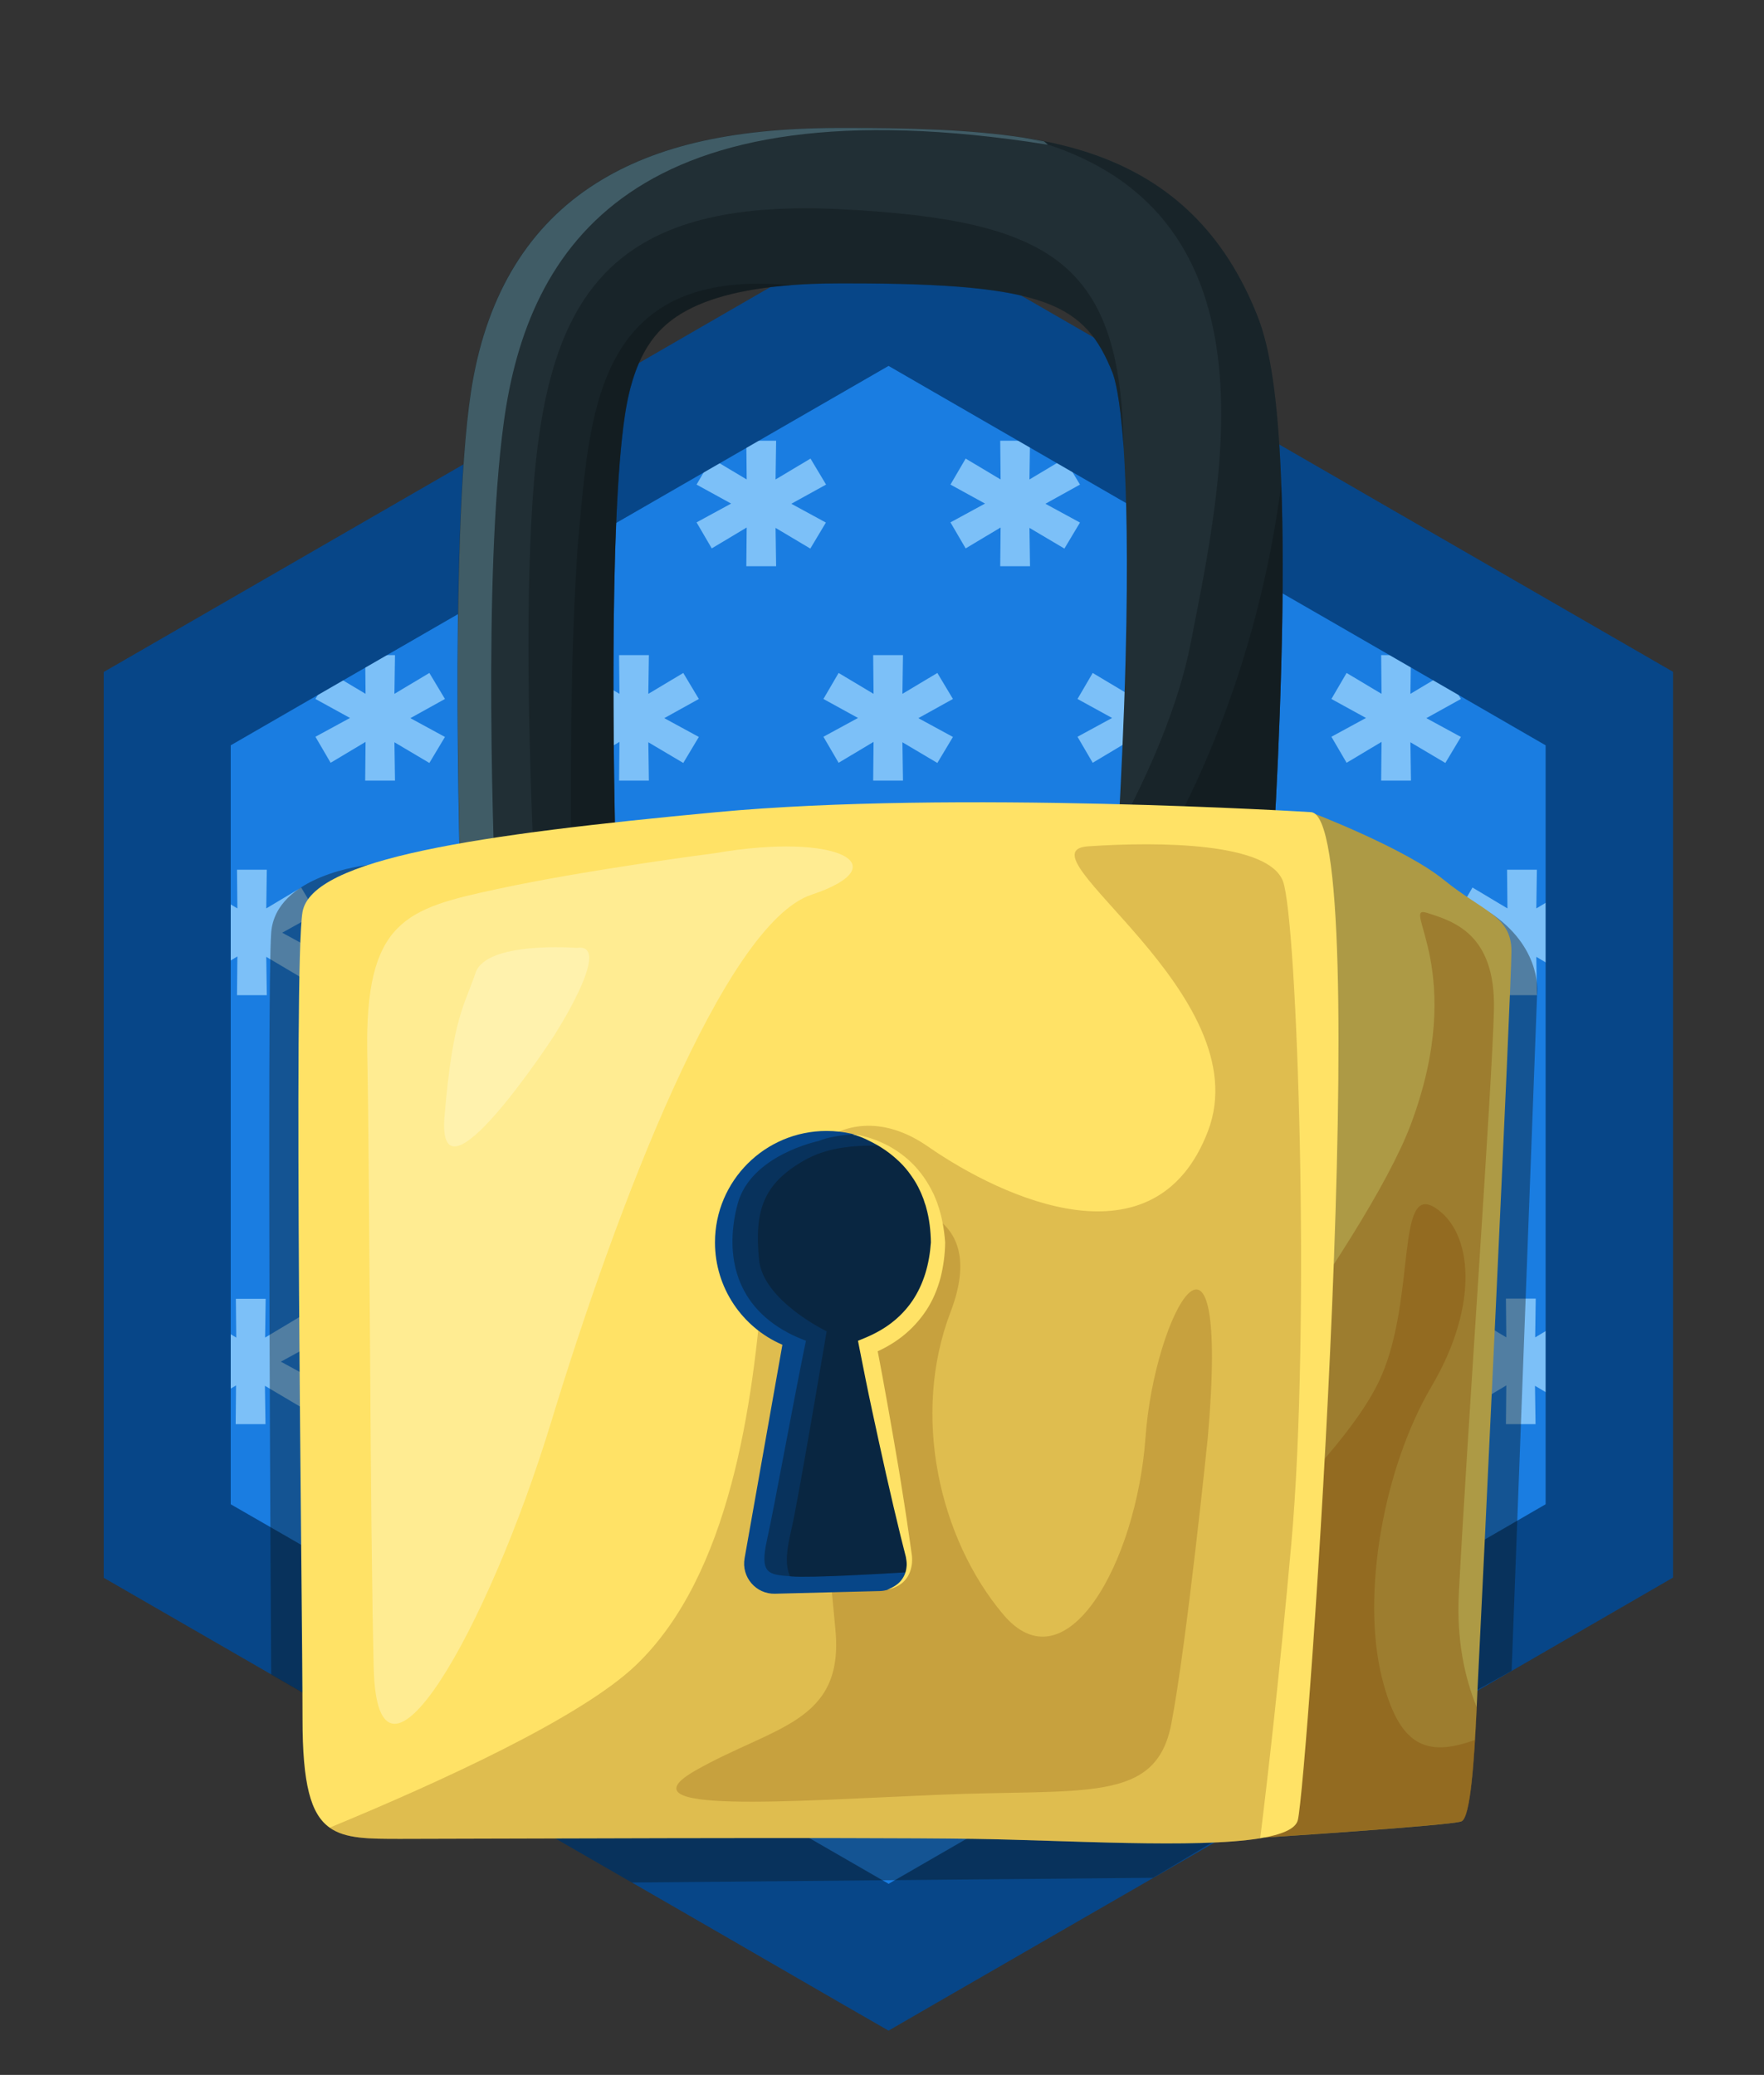 <?xml version="1.0" encoding="utf-8"?>
<!-- Generator: Adobe Illustrator 25.0.1, SVG Export Plug-In . SVG Version: 6.00 Build 0)  -->
<svg version="1.1" xmlns="http://www.w3.org/2000/svg" xmlns:xlink="http://www.w3.org/1999/xlink" x="0px" y="0px"
	 viewBox="0 0 928.9 1092.7" style="enable-background:new 0 0 928.9 1092.7;" xml:space="preserve">
<rect x="0" y="0" width="928.9" height="1092.7" fill="#333333" stroke="none"/>
<style type="text/css">
	.st0{fill:#1A7DE1;}
	.st1{fill:#7CC0F8;}
	.st2{fill:#074688;}
	.st3{opacity:0.38;fill:#0B1316;}
	.st4{fill:#212F35;}
	.st5{fill:#0B1316;}
	.st6{opacity:0.38;fill:#74A6B5;}
	.st7{fill:#AD9A45;}
	.st8{opacity:0.38;fill:#84510D;}
	.st9{fill:#FFE266;}
	.st10{opacity:0.26;fill:#84510D;}
	.st11{opacity:0.38;fill:#FFFCDC;}
</style>
<g id="Layer_1">
	<g id="Layer_4_1_">
		<g>
			<g>
				<polygon class="st0" points="491.8,161 100.4,366.2 100.4,792 482.8,1022 856.5,801.6 847.5,373.2 				"/>
			</g>
		</g>
	</g>
</g>
<g id="Layer_15">
	<g>
		<g>
			<g>
				<path class="st1" d="M416.7,265.3l18.2,9.9l-8.2,13.7L408.4,278l0.3,20.2H393l0.2-20.4l-18.4,11l-8-13.7l18.2-9.9l-18.2-10
					l8-13.7l18.4,11l-0.2-20.4h15.7l-0.3,20.4l18.4-11l8.2,13.7L416.7,265.3z"/>
			</g>
		</g>
		<g>
			<g>
				<path class="st1" d="M550.5,265.3l18.2,9.9l-8.2,13.7L542.1,278l0.3,20.2h-15.7l0.2-20.4l-18.4,11l-8-13.7l18.2-9.9l-18.2-10
					l8-13.7l18.4,11l-0.2-20.4h15.7l-0.3,20.4l18.4-11l8.2,13.7L550.5,265.3z"/>
			</g>
		</g>
		<g>
			<g>
				<path class="st1" d="M216.1,378.2l18.2,9.9l-8.2,13.7l-18.4-10.9l0.3,20.2h-15.7l0.2-20.4l-18.4,11l-8-13.7l18.2-9.9l-18.2-10
					l8-13.7l18.4,11l-0.2-20.4H208l-0.3,20.4l18.4-11l8.2,13.7L216.1,378.2z"/>
			</g>
		</g>
		<g>
			<g>
				<path class="st1" d="M349.8,378.2l18.2,9.9l-8.2,13.7l-18.4-10.9l0.3,20.2h-15.7l0.2-20.4l-18.4,11l-8-13.7l18.2-9.9l-18.2-10
					l8-13.7l18.4,11l-0.2-20.4h15.7l-0.3,20.4l18.4-11l8.2,13.7L349.8,378.2z"/>
			</g>
		</g>
		<g>
			<g>
				<path class="st1" d="M483.6,378.2l18.2,9.9l-8.2,13.7l-18.4-10.9l0.3,20.2h-15.7l0.2-20.4l-18.4,11l-8-13.7l18.2-9.9l-18.2-10
					l8-13.7l18.4,11l-0.2-20.4h15.7l-0.3,20.4l18.4-11l8.2,13.7L483.6,378.2z"/>
			</g>
		</g>
		<g>
			<g>
				<path class="st1" d="M617.3,378.2l18.2,9.9l-8.2,13.7L609,390.9l0.3,20.2h-15.7l0.2-20.4l-18.4,11l-8-13.7l18.2-9.9l-18.2-10
					l8-13.7l18.4,11l-0.2-20.4h15.7l-0.3,20.4l18.4-11l8.2,13.7L617.3,378.2z"/>
			</g>
		</g>
		<g>
			<g>
				<path class="st1" d="M751.1,378.2l18.2,9.9l-8.2,13.7l-18.4-10.9l0.3,20.2h-15.7l0.2-20.4l-18.4,11l-8-13.7l18.2-9.9l-18.2-10
					l8-13.7l18.4,11l-0.2-20.4h15.7l-0.3,20.4l18.4-11l8.2,13.7L751.1,378.2z"/>
			</g>
		</g>
		<g>
			<g>
				<path class="st1" d="M148.6,491.2l18.2,9.9l-8.2,13.7l-18.4-10.9l0.3,20.2h-15.7l0.2-20.4l-18.4,11l-8-13.7l18.2-9.9l-18.2-10
					l8-13.7l18.4,11l-0.2-20.4h15.7l-0.3,20.4l18.4-11l8.2,13.7L148.6,491.2z"/>
			</g>
		</g>
		<g>
			<g>
				<path class="st1" d="M282.3,491.2l18.2,9.9l-8.2,13.7L274,503.9l0.3,20.2h-15.7l0.2-20.4l-18.4,11l-8-13.7l18.2-9.9l-18.2-10
					l8-13.7l18.4,11l-0.2-20.4h15.7l-0.3,20.4l18.4-11l8.2,13.7L282.3,491.2z"/>
			</g>
		</g>
		<g>
			<g>
				<path class="st1" d="M416.1,491.2l18.2,9.9l-8.2,13.7l-18.4-10.9l0.3,20.2h-15.7l0.2-20.4l-18.4,11l-8-13.7l18.2-9.9l-18.2-10
					l8-13.7l18.4,11l-0.2-20.4h15.7l-0.3,20.4l18.4-11l8.2,13.7L416.1,491.2z"/>
			</g>
		</g>
		<g>
			<g>
				<path class="st1" d="M549.8,491.2l18.2,9.9l-8.2,13.7l-18.4-10.9l0.3,20.2h-15.7l0.2-20.4l-18.4,11l-8-13.7l18.2-9.9l-18.2-10
					l8-13.7l18.4,11l-0.2-20.4h15.7l-0.3,20.4l18.4-11l8.2,13.7L549.8,491.2z"/>
			</g>
		</g>
		<g>
			<g>
				<path class="st1" d="M683.6,491.2l18.2,9.9l-8.2,13.7l-18.4-10.9l0.3,20.2h-15.7l0.2-20.4l-18.4,11l-8-13.7l18.2-9.9l-18.2-10
					l8-13.7l18.4,11l-0.2-20.4h15.7l-0.3,20.4l18.4-11l8.2,13.7L683.6,491.2z"/>
			</g>
		</g>
		<g>
			<g>
				<path class="st1" d="M817.4,491.2l18.2,9.9l-8.2,13.7L809,503.9l0.3,20.2h-15.7l0.2-20.4l-18.4,11l-8-13.7l18.2-9.9l-18.2-10
					l8-13.7l18.4,11l-0.2-20.4h15.7l-0.3,20.4l18.4-11l8.2,13.7L817.4,491.2z"/>
			</g>
		</g>
		<g>
			<g>
				<path class="st1" d="M215.4,604.2l18.2,9.9l-8.2,13.7l-18.4-10.9l0.3,20.2h-15.7l0.2-20.4l-18.4,11l-8-13.7l18.2-9.9l-18.2-10
					l8-13.7l18.4,11l-0.2-20.4h15.7l-0.3,20.4l18.4-11l8.2,13.7L215.4,604.2z"/>
			</g>
		</g>
		<g>
			<g>
				<path class="st1" d="M349.2,604.2l18.2,9.9l-8.2,13.7l-18.4-10.9l0.3,20.2h-15.7l0.2-20.4l-18.4,11l-8-13.7l18.2-9.9l-18.2-10
					l8-13.7l18.4,11l-0.2-20.4h15.7l-0.3,20.4l18.4-11l8.2,13.7L349.2,604.2z"/>
			</g>
		</g>
		<g>
			<g>
				<path class="st1" d="M483,604.2l18.2,9.9l-8.2,13.7l-18.4-10.9l0.3,20.2h-15.7l0.2-20.4l-18.4,11l-8-13.7l18.2-9.9l-18.2-10
					l8-13.7l18.4,11l-0.2-20.4h15.7l-0.3,20.4l18.4-11l8.2,13.7L483,604.2z"/>
			</g>
		</g>
		<g>
			<g>
				<path class="st1" d="M616.7,604.2l18.2,9.9l-8.2,13.7l-18.4-10.9l0.3,20.2H593l0.2-20.4l-18.4,11l-8-13.7l18.2-9.9l-18.2-10
					l8-13.7l18.4,11l-0.2-20.4h15.7l-0.3,20.4l18.4-11l8.2,13.7L616.7,604.2z"/>
			</g>
		</g>
		<g>
			<g>
				<path class="st1" d="M750.5,604.2l18.2,9.9l-8.2,13.7l-18.4-10.9l0.3,20.2h-15.7l0.2-20.4l-18.4,11l-8-13.7l18.2-9.9l-18.2-10
					l8-13.7l18.4,11l-0.2-20.4h15.7l-0.3,20.4l18.4-11l8.2,13.7L750.5,604.2z"/>
			</g>
		</g>
		<g>
			<g>
				<path class="st1" d="M147.9,717.1l18.2,9.9l-8.2,13.7l-18.4-10.9l0.3,20.2h-15.7l0.2-20.4l-18.4,11L98,727l18.2-9.9l-18.2-10
					l8-13.7l18.4,11l-0.2-20.4h15.7l-0.3,20.4l18.4-11l8.2,13.7L147.9,717.1z"/>
			</g>
		</g>
		<g>
			<g>
				<path class="st1" d="M281.7,717.1l18.2,9.9l-8.2,13.7l-18.4-10.9l0.3,20.2H258l0.2-20.4l-18.4,11l-8-13.7l18.2-9.9l-18.2-10
					l8-13.7l18.4,11l-0.2-20.4h15.7l-0.3,20.4l18.4-11l8.2,13.7L281.7,717.1z"/>
			</g>
		</g>
		<g>
			<g>
				<path class="st1" d="M415.4,717.1l18.2,9.9l-8.2,13.7l-18.4-10.9l0.3,20.2h-15.7l0.2-20.4l-18.4,11l-8-13.7l18.2-9.9l-18.2-10
					l8-13.7l18.4,11l-0.2-20.4h15.7l-0.3,20.4l18.4-11l8.2,13.7L415.4,717.1z"/>
			</g>
		</g>
		<g>
			<g>
				<path class="st1" d="M549.2,717.1l18.2,9.9l-8.2,13.7l-18.4-10.9l0.3,20.2h-15.7l0.2-20.4l-18.4,11l-8-13.7l18.2-9.9l-18.2-10
					l8-13.7l18.4,11l-0.2-20.4h15.7l-0.3,20.4l18.4-11l8.2,13.7L549.2,717.1z"/>
			</g>
		</g>
		<g>
			<g>
				<path class="st1" d="M683,717.1l18.2,9.9l-8.2,13.7l-18.4-10.9l0.3,20.2h-15.7l0.2-20.4l-18.4,11l-8-13.7l18.2-9.9l-18.2-10
					l8-13.7l18.4,11l-0.2-20.4h15.7l-0.3,20.4l18.4-11l8.2,13.7L683,717.1z"/>
			</g>
		</g>
		<g>
			<g>
				<path class="st1" d="M816.7,717.1l18.2,9.9l-8.2,13.7l-18.4-10.9l0.3,20.2H793l0.2-20.4l-18.4,11l-8-13.7l18.2-9.9l-18.2-10
					l8-13.7l18.4,11l-0.2-20.4h15.7l-0.3,20.4l18.4-11l8.2,13.7L816.7,717.1z"/>
			</g>
		</g>
		<g>
			<g>
				<path class="st1" d="M214.8,830.1L233,840l-8.2,13.7l-18.4-10.9l0.3,20.2h-15.7l0.2-20.4l-18.4,11l-8-13.7l18.2-9.9l-18.2-10
					l8-13.7l18.4,11l-0.2-20.4h15.7l-0.3,20.4l18.4-11l8.2,13.7L214.8,830.1z"/>
			</g>
		</g>
		<g>
			<g>
				<path class="st1" d="M348.6,830.1l18.2,9.9l-8.2,13.7l-18.4-10.9l0.3,20.2h-15.7l0.2-20.4l-18.4,11l-8-13.7l18.2-9.9l-18.2-10
					l8-13.7l18.4,11l-0.2-20.4h15.7l-0.3,20.4l18.4-11l8.2,13.7L348.6,830.1z"/>
			</g>
		</g>
		<g>
			<g>
				<path class="st1" d="M482.3,830.1l18.2,9.9l-8.2,13.7L474,842.8l0.3,20.2h-15.7l0.2-20.4l-18.4,11l-8-13.7l18.2-9.9l-18.2-10
					l8-13.7l18.4,11l-0.2-20.4h15.7l-0.3,20.4l18.4-11l8.2,13.7L482.3,830.1z"/>
			</g>
		</g>
		<g>
			<g>
				<path class="st1" d="M616.1,830.1l18.2,9.9l-8.2,13.7l-18.4-10.9l0.3,20.2h-15.7l0.2-20.4l-18.4,11l-8-13.7l18.2-9.9l-18.2-10
					l8-13.7l18.4,11l-0.2-20.4h15.7l-0.3,20.4l18.4-11l8.2,13.7L616.1,830.1z"/>
			</g>
		</g>
		<g>
			<g>
				<path class="st1" d="M749.8,830.1L768,840l-8.2,13.7l-18.4-10.9l0.3,20.2h-15.7l0.2-20.4l-18.4,11l-8-13.7l18.2-9.9l-18.2-10
					l8-13.7l18.4,11l-0.2-20.4h15.7l-0.3,20.4l18.4-11l8.2,13.7L749.8,830.1z"/>
			</g>
		</g>
	</g>
</g>
<g id="Layer_14">
	<g>
		<g>
			<g>
				<path class="st2" d="M707.4,853.7c1.2,2.3,2.2,3.6,2.9,4.4c5.1-2.8,10.3-9.1,12.7-12.1c0.7-0.8,1.3-1.7,2-2.5L707.4,853.7z
					 M572.9,937.2c-0.8,1.3-1.7,2.7-2.5,4.1c3,1,5.6,3.3,6.9,6.5c0.7,1.5,1,3.1,1,4.7c3.6-5.8,7.8-11,12.9-15.8
					c7.4-8.7,14.3-18.5,20.9-28l-32.9,19C577.2,930.7,575,933.8,572.9,937.2z M360.5,930.1l-32.8-19c6.1,8.7,12.4,17.6,19.2,25.5
					c2.7,2.5,5.2,5.2,7.4,8l6.2,3.7c0.1-0.2,0.2-0.4,0.3-0.6c1.3-3.1,3.9-5.4,6.9-6.5c-0.8-1.4-1.6-2.8-2.5-4.1
					C363.6,934.7,362.1,932.4,360.5,930.1z M227.9,858.2c0.6-0.7,1.3-1.7,2.2-3.3l-14.8-8.5C217.8,849.3,223,855.5,227.9,858.2z
					 M719.2,260.4l-5.5-3.2L467.8,115.3l-244.1,141l-5.2,3L54.6,353.9v477l148.9,85.9l62.5,36.1l77.7,44.8l37.6,21.7l31.3,18.1
					l30.1,17.4l25.2,14.5l26.1-15.1l31.4-18.1l31.7-18.3l38-21.9l79.4-45.8l61.5-35.5L881,830.8v-477L719.2,260.4z M707.4,853.7
					l-29.2,16.9l-2.7,1.6l-63.2,36.5l-32.9,19l-109.1,63l-1.9,1.1l-0.4,0.3l-107.3-61.9l-32.8-19L262,873.2l-2.7-1.6l-29.2-16.8
					l-14.8-8.5l-62-35.8l-31.8-18.3V392.5l113.8-65.7l36.3-20.9l196.3-113.2L665.8,307l36.3,20.9l111.8,64.6v399.7L786.6,808
					l-61.7,35.6L707.4,853.7z M215.4,846.3c2.5,3,7.6,9.2,12.5,11.8c0.6-0.7,1.3-1.7,2.2-3.3L215.4,846.3z M365.2,937.2
					c-1.6-2.5-3.1-4.8-4.7-7.1l-32.8-19c6.1,8.7,12.4,17.6,19.2,25.5c2.7,2.5,5.2,5.2,7.4,8l6.2,3.7c0.1-0.2,0.2-0.4,0.3-0.6
					c1.3-3.1,3.9-5.4,6.9-6.5C366.9,939.9,366,938.5,365.2,937.2z M579.3,927.7c-2.1,3-4.2,6.2-6.4,9.5c-0.8,1.3-1.7,2.7-2.5,4.1
					c3,1,5.6,3.3,6.9,6.5c0.7,1.5,1,3.1,1,4.7c3.6-5.8,7.8-11,12.9-15.8c7.4-8.7,14.3-18.5,20.9-28L579.3,927.7z M707.4,853.7
					c1.2,2.3,2.2,3.6,2.9,4.4c5.1-2.8,10.3-9.1,12.7-12.1c0.7-0.8,1.3-1.7,2-2.5L707.4,853.7z"/>
			</g>
		</g>
	</g>
</g>
<g id="Layer_16">
	<path class="st3" d="M193.3,455.6c0,0-48.2,5.1-50.5,35.6c-2.3,30.4,0,390.7,0,390.7l30.8,17.8L222.7,797l18.3-79.7l3.4-62.9"/>
	<path class="st3" d="M292.3,968.1l40.4,23.3l274.5-2.5l41.4-24.8l10.9-15.7c0,0,10.9-12.9-25.2-18.7c-36.2-5.8-57.5-9-57.5-9
		l-115.9-2.6l-84.3-3.2"/>
	<path class="st3" d="M739.5,911.1l56.5-31.2l13.4-355.8c0,0,3.3-23.3-22.6-42c-26-18.7-47.2,33.3-47.2,33.3V911.1"/>
</g>
<g id="Layer_6">
	<g>
		<path class="st4" d="M674.7,350.5c-1.8,67.6-6.2,127.6-6.4,130.1l-81.8-6c0-0.3,1.1-15,2.4-37.6c1.3-23.5,2.9-55.5,3.8-89
			c1.4-54,0.5-89.2-1-112c-1.9-27.9-4.9-37.2-5.8-39.6c-14.5-36.3-34.8-47.2-138.8-47.2c-1.8,0-3.6,0-5.5,0
			c-40.1,0.1-67.9,5.8-85.2,17.3c-10.1,6.8-22.4,18.8-27.4,52.1c-9,59.8-5.5,211-4.3,255.5h0.4V488l-27.7,0.5l-35.9,0.6l-18.4,0.3
			c-0.3-8.4-7-205.4,4.8-283c7.4-48.7,28.5-85,62.9-108c31.5-21,72.9-31,130.4-31.1c38.5-0.1,70.3,0.9,97.6,5.1
			c3.7,0.6,7.3,1.2,10.8,1.9c9.4,1.9,18.2,4.2,26.6,7.1C616.9,95.7,645,123.3,662,166C669.1,183.7,678.1,222.1,674.7,350.5z"/>
	</g>
</g>
<g id="Layer_8">
	<path class="st3" d="M591.7,236v0.1c-1.9-27.9-4.9-37.2-5.8-39.6c-14.5-36.3-34.8-47.2-138.8-47.2c-1.8,0-3.6,0-5.5,0
		c-9,0-17.3,0.3-25,0.9h0c-26.9,2-46.7,7.5-60.1,16.4c-10.1,6.8-22.4,18.8-27.4,52.1c-8.5,55.9-6,191.7-4.6,245.5
		c0.1,3.7,0.2,7.1,0.3,10h0.4V488l-27.7,0.5l-10.3,69.9c0,0-17.2-224.3-3.8-325.6c11.4-86.1,48.8-128.3,159.9-122.6
		C554.3,116,590.3,138.6,591.7,236z"/>
	<path class="st3" d="M674.7,350.5c-1.8,67.6-6.2,127.6-6.4,130.1l-68.5-5l-13.2-1c0-0.3,1.1-15,2.4-37.6
		c16.2-30.3,31.7-65.6,38.1-98.8c16.3-84.3,50.6-230.8-88.2-265.8c13.5,2.1,25.9,5,37.4,9.1C616.9,95.7,645,123.3,662,166
		c4.9,12.2,10.7,34.2,12.7,88.9C675.6,279.5,675.8,310.7,674.7,350.5z"/>
	<path class="st3" d="M416.6,150.2c-26.9,2-46.7,7.5-60.1,16.4c-10.1,6.8-22.4,18.8-27.4,52.1c-8.5,55.9-6,191.7-4.6,245.5
		l-23.2-4.1c-0.7,5.2-2.2-116.5,3.7-181.7C311,213.2,316.2,140.8,416.6,150.2z"/>
	<path class="st5" d="M596.5,471.2L596.5,471.2C596.5,471.2,596.5,471.2,596.5,471.2z"/>
	<path class="st3" d="M674.7,350.5c-1.8,67.6-6.2,127.6-6.4,130.1l-68.5-5l-3.3-4.4c1.6-1.5,61.1-83.8,78.2-216.3
		C675.6,279.5,675.8,310.7,674.7,350.5z"/>
	<path class="st6" d="M551.8,76.2c-218.1-34.6-273.9,53.6-286.5,146.1c-11.1,80.8-5.3,231.6-3.7,266.9l-18.4,0.3
		c-0.3-8.4-7-205.4,4.8-283c7.4-48.7,28.5-85,62.9-108c31.5-21,72.9-31,130.4-31.1c38.5-0.1,70.3,0.9,97.6,5.1
		c3.7,0.6,7.3,1.2,10.8,1.9C550.4,74.9,551.1,75.5,551.8,76.2z"/>
</g>
<g id="Layer_5">
	<path class="st7" d="M795.9,500.9c0,18.3-16.1,354.9-17.6,383.5c-0.2,4.6-0.5,9.6-0.7,14.8c-1.3,26.9-3.2,58.2-8.1,60
		c-5.9,2.2-103.5,8.5-103.5,8.5l-1.4-62l-3-180.4l-2.2-133.4l30.7-164.2c0,0,50,19,70.5,35.9C781.3,480.3,795.9,482.5,795.9,500.9z"
		/>
</g>
<g id="Layer_11">
	<path class="st8" d="M768.2,839.3c-1.2,24,2.9,43.8,9.5,59.9c-0.3,5.6-0.6,11.5-0.9,17.2c-1.3,21.5-3.3,41.4-7.1,42.8
		c-5.9,2.2-103.5,8.5-103.5,8.5l-1.4-62L663,803.9l-1.3-78.6c36.1-50.5,69.3-101.5,81.2-133.1c30.3-80.9-5.9-116,8.4-111.5
		s36.2,11.2,35.4,50.8C785.8,571,772.4,758,768.2,839.3z"/>
	<path class="st8" d="M776.7,916.3c-1.3,21.5-3.3,41.4-7.1,42.8c-5.9,2.2-103.5,8.5-103.5,8.5l-1.4-62L663,803.9
		c21.8-20.6,53.5-53.5,64.7-79.9c17.7-41.7,7.6-100.7,27.8-88.1c20.2,12.6,23.6,51.4-1.7,94.3c-25.3,43-37,109.5-26.1,153.3
		C736.7,919.3,750.7,925.7,776.7,916.3z"/>
</g>
<g id="Layer_4">
	<path class="st9" d="M683.4,958.6c-1.2,4.6-8.5,7.6-19.8,9.5c-33.6,5.5-102.5,1-150.7,0.3c-64.3-1-265,0-302,0
		c-16.8,0-29,0-37.3-5.9c-10-7.1-14.3-22.8-14.3-57.4c0-63.3-4.9-396.5,0-424.8c4.9-28.3,93.5-40.9,218.2-52.6
		c124.7-11.7,312.8,0,312.8,0C724.5,429.4,688.3,940.1,683.4,958.6z"/>
</g>
<g id="Layer_12">
	<path class="st10" d="M680,812.9c-6.3,70.1-12.5,123.8-16.4,155.2c-33.6,5.5-102.5,1-150.7,0.3c-64.3-1-265,0-302,0
		c-16.8,0-29,0-37.3-5.9c57.6-23.8,132.6-58,161.4-85.7c49.4-47.4,61.7-137.1,66.9-205.5c5.2-68.3,46.4-95.5,86.6-67.6
		c40.2,27.9,120,64.2,147.6-8c27.5-72.2-101.2-147.4-63.1-150c38.1-2.6,95-1.9,102.6,18.4C683.1,484.4,690.3,697.6,680,812.9z"/>
	<path class="st10" d="M636,757.2c0,0-11.1,108.4-19.2,150.6s-45.3,34.1-122.8,37.4c-77.5,3.2-168.8,10.5-127.6-12.9
		s78.3-25,73.5-74.3c-4.8-49.3-9.7-106.3,0-141.2c9.7-34.9,31.6-62.3,31.6-62.3l-0.8-20.3c0,0,50.9,1.6,29.9,56.6
		c-21,54.9-5.7,119.6,27.5,159.2c33.1,39.6,70.3-26.7,75.1-92.9C607.9,690.7,647.9,621,636,757.2z"/>
</g>
<g id="Layer_9">
	<path class="st11" d="M376.6,449.3c0,0-66.9,8.6-114.8,18.9c-47.9,10.3-69.8,16.4-68.4,86.9c1.4,70.5,1.4,243.6,3.4,323.6
		c2.1,80,59.5-18.5,93.7-130.7s91-261.5,136.8-276.8C473.2,455.9,441.7,438.1,376.6,449.3z"/>
	<path class="st11" d="M303.7,499.2c0,0-47.7-3.8-53.3,13.2c-5.6,16.9-11.9,22.6-16.3,75.3c-4.4,52.7,57.1-41.4,57.1-41.4
		S323.8,496.1,303.7,499.2z"/>
</g>
<g id="Layer_7">
	<path class="st2" d="M493.9,654.4c0,24.7-15.3,45.9-37,54.5c-6.7,2.7-14,4.1-21.7,4.1c-4.1,0-8.2-0.4-12.1-1.3
		c-3.9-0.8-7.7-2-11.3-3.6c-20.8-9-35.3-29.8-35.3-53.8c0-32.4,26.3-58.7,58.7-58.7c4.6,0,9.1,0.5,13.4,1.5
		C474.6,603.3,493.9,626.6,493.9,654.4z"/>
	<path class="st2" d="M477.6,827.9c-2.3,5.6-7.7,9.8-14.3,10l-55.2,1.4c-10,0.3-17.8-8.8-16-18.7l19.9-112.4l1-5.9l2.2-0.5l38.9-8
		l2.9,15l21.5,110C479.1,822.1,478.7,825.2,477.6,827.9z"/>
</g>
<g id="Layer_10">
	<path class="st3" d="M478.5,819c0.6,3.2,0.3,6.3-0.9,9c-13.1,0.8-50.7,3-60.5,2.2c-0.4,0-0.8-0.1-1.1-0.1
		c-11.2-0.9-16.1-1.1-12.1-19.2c3.9-17.5,13-68.1,19.3-99c0.4-2,0.8-4,1.2-5.8c-3.3-1.3-6.4-2.6-9.2-4.1
		c-30-15.8-33.1-44.2-26.8-67.9c6.9-25.9,42.6-33.2,42.6-33.2c4.9-2,11.1-3,17.7-3.5c5.4,1.3,10.4,3.2,15.1,5.8
		c18,10,30.2,29.2,30.2,51.3c0,24.7-15.3,45.9-37,54.5L478.5,819z"/>
	<path class="st3" d="M457,709l21.5,110c0.6,3.2,0.3,6.3-0.9,9c-13.1,0.8-50.7,3-60.5,2.2c-0.4,0-0.8-0.1-1.1-0.1
		c-2.9-6.5-1.5-15,0.6-24c3.4-14,18.7-105,18.7-105s-33.5-16.1-35.6-37.7c-2.5-25.8,2.2-39.6,22.9-51.8c14.2-8.4,29.5-8.2,41.2-8.4
		c18,10,30.2,29.2,30.2,51.3C493.9,679.2,478.6,700.3,457,709z"/>
	<path class="st5" d="M496.4,581.6l-0.1,0.1C496.3,581.6,496.4,581.6,496.4,581.6z"/>
</g>
<g id="Layer_13">
	<g>
		<path class="st9" d="M448.6,597.3c6.6,0.7,13,2.9,19,6c5.9,3.2,11.5,7.5,15.9,12.8c2.2,2.6,4.2,5.5,5.9,8.5
			c0.9,1.5,1.6,3.1,2.4,4.6c0.6,1.6,1.4,3.2,1.9,4.8c2.3,6.5,3.5,13.4,4,20.3l0,0.1l0,0.2c-0.1,6.1-0.9,12.2-2.4,18.2
			c-1.6,6-4,11.9-7.5,17.2c-3.5,5.3-7.8,10-12.8,13.9c-5,3.9-10.5,6.9-16.2,9.2l2.7-5c2.2,11.1,4.2,22.3,6.2,33.4
			c2,11.2,3.9,22.3,5.8,33.5c1.8,11.2,3.6,22.4,5.2,33.7l1.2,8.4l0.3,2.2c0.1,0.8,0.1,1.5,0.1,2.3c0,1.5-0.2,3-0.6,4.5
			c-0.7,3-2.4,5.7-4.7,7.6c-2.3,1.9-5.1,2.9-7.9,3.5c2.7-1,5.2-2.4,7-4.4c1.8-2,2.9-4.5,3.2-7.1c0.2-1.3,0.2-2.6,0-3.9
			c-0.1-0.7-0.2-1.3-0.3-1.9l-0.5-2l-2.1-8.3c-2.7-11-5.3-22.1-7.8-33.2c-2.5-11.1-4.9-22.2-7.3-33.3c-2.4-11.1-4.6-22.2-6.8-33.4
			l-0.7-3.6l3.4-1.4c5.1-2.1,9.9-4.7,14.2-8c4.3-3.3,8-7.2,11-11.6c3-4.4,5.3-9.4,6.9-14.6c1.6-5.2,2.5-10.7,2.9-16.3l0,0.3
			c-0.1-6.3-0.8-12.6-2.5-18.6l-0.3-1.1l-0.4-1.1l-0.7-2.2c-0.6-1.4-1.1-2.9-1.8-4.3c-1.3-2.9-2.9-5.6-4.7-8.1
			c-1.8-2.6-3.8-5-6.1-7.2c-2.3-2.2-4.8-4.3-7.4-6.1c-2.6-1.8-5.5-3.5-8.4-4.9C454.9,599.3,451.8,598.1,448.6,597.3z"/>
	</g>
</g>
</svg>
